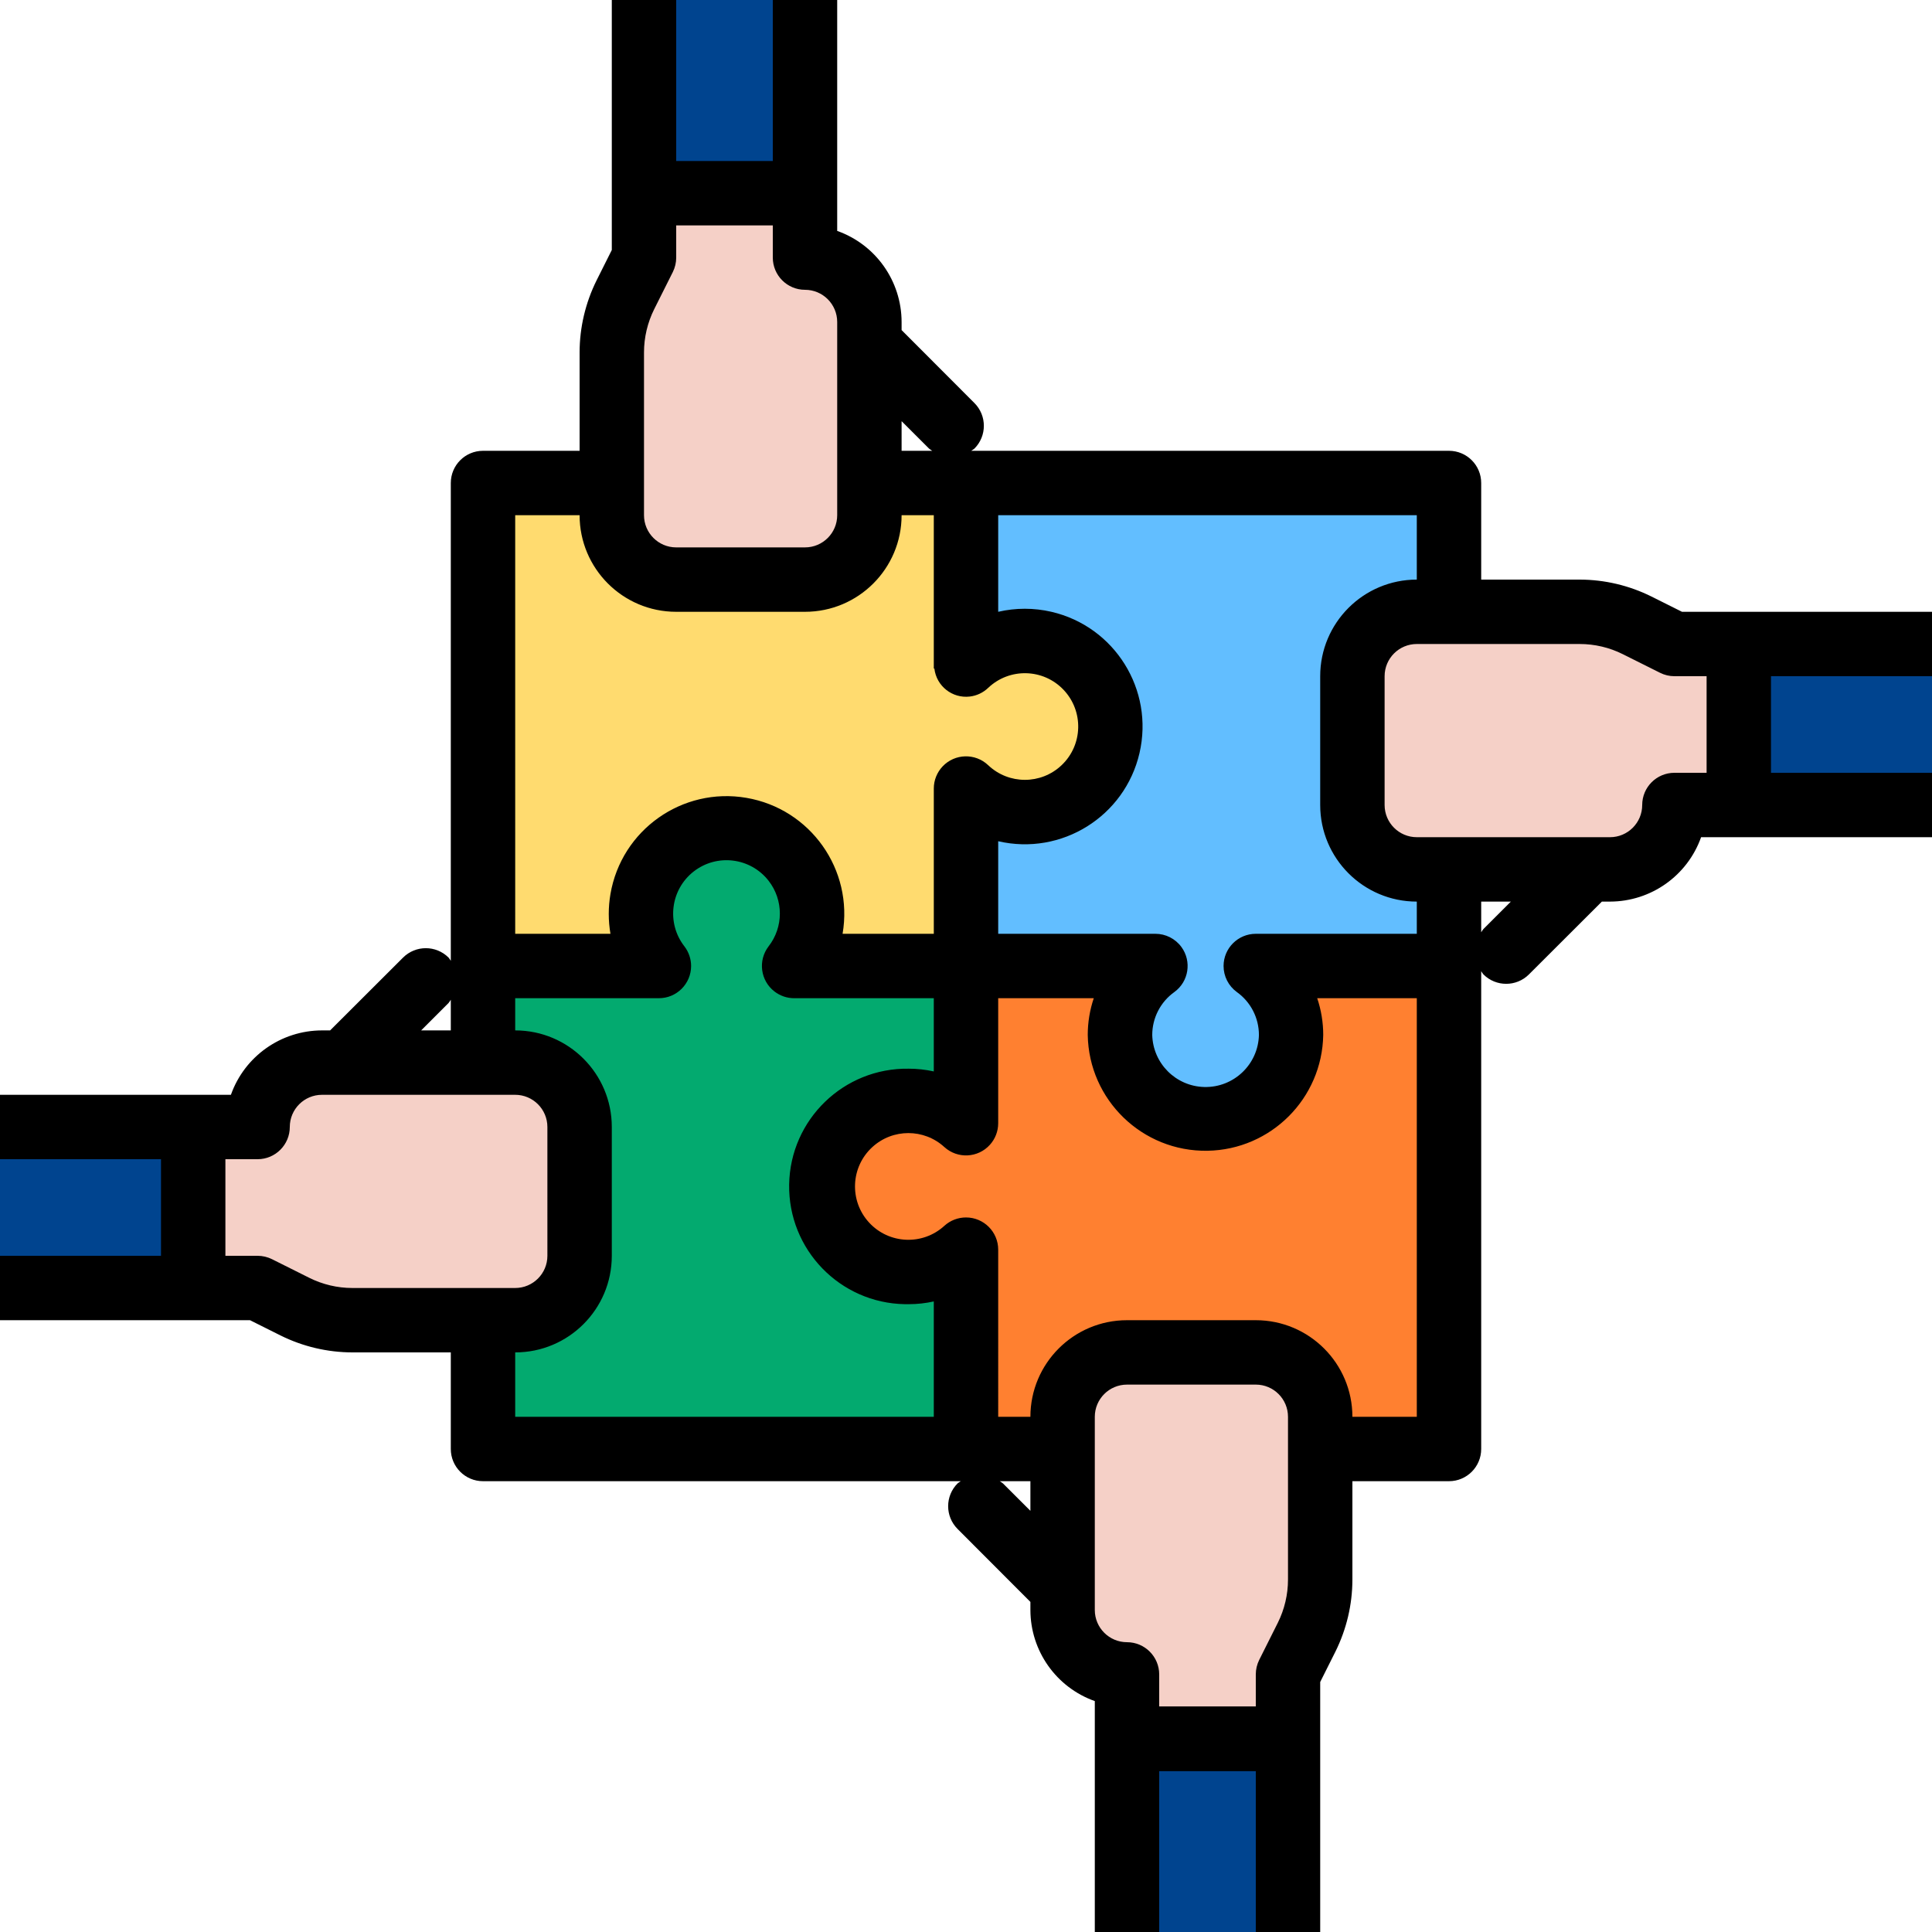 <?xml version="1.0" encoding="iso-8859-1"?>
<!-- Generator: Adobe Illustrator 19.0.0, SVG Export Plug-In . SVG Version: 6.00 Build 0)  -->
<svg version="1.1" id="Capa_1" xmlns="http://www.w3.org/2000/svg" xmlns:xlink="http://www.w3.org/1999/xlink" x="0px" y="0px"
	 viewBox="0 0 512 512" style="enable-background:new 0 0 512 512;" xml:space="preserve">
<g>
	<path style="fill:#F5D0C7;" d="M153.6,298.667V332.8c-0.026,9.412-7.654,17.041-17.067,17.067H93.355
		c-5.274,0.017-10.479-1.212-15.189-3.584l-9.899-4.949H51.2v-42.667h17.067c0.026-9.412,7.654-17.041,17.067-17.067h51.2
		C145.946,281.626,153.574,289.254,153.6,298.667z"/>
	<path style="fill:#F5D0C7;" d="M349.867,384v34.645c0.017,5.274-1.212,10.479-3.584,15.189l-4.949,9.899V460.8h-42.667v-17.067
		c-9.412-0.026-17.041-7.654-17.067-17.067v-51.2c0.026-9.412,7.654-17.041,17.067-17.067H332.8
		c9.412,0.026,17.041,7.654,17.067,17.067V384z"/>
	<path style="fill:#F5D0C7;" d="M460.8,170.667v42.667h-17.067c-0.026,9.412-7.654,17.041-17.067,17.067h-51.2
		c-9.412-0.026-17.041-7.654-17.067-17.067V179.2c0.026-9.412,7.654-17.041,17.067-17.067h43.179
		c5.274-0.017,10.479,1.212,15.189,3.584l9.899,4.949H460.8z"/>
	<path style="fill:#F5D0C7;" d="M230.4,128v8.533c-0.026,9.412-7.654,17.041-17.067,17.067H179.2
		c-9.412-0.026-17.041-7.654-17.067-17.067V93.355c-0.017-5.274,1.212-10.479,3.584-15.189l4.949-9.899V51.2h42.667v17.067
		c9.412,0.026,17.041,7.654,17.067,17.067V128z"/>
</g>
<g>
	<rect x="298.667" y="460.8" style="fill:#00448F;" width="42.667" height="51.2"/>
	<rect x="460.8" y="170.667" style="fill:#00448F;" width="51.2" height="42.667"/>
	<rect x="170.667" style="fill:#00448F;" width="42.667" height="51.2"/>
	<rect y="298.667" style="fill:#00448F;" width="51.2" height="42.667"/>
</g>
<path style="fill:#FF8030;" d="M384,256v128h-34.133v-8.533c-0.026-9.412-7.654-17.041-17.067-17.067h-34.133
	c-9.412,0.026-17.041,7.654-17.067,17.067V384H256v-52.821c-4.139,3.806-9.566,5.905-15.189,5.888
	c-12.51,0.026-22.673-10.095-22.699-22.613c-0.026-12.51,10.095-22.673,22.613-22.699c5.649-0.009,11.102,2.091,15.283,5.888V256
	h50.176c-10.095,7.356-12.322,21.495-4.966,31.59c7.356,10.095,21.495,12.322,31.59,4.966c10.095-7.356,12.322-21.495,4.966-31.59
	c-1.391-1.903-3.072-3.575-4.975-4.966H384z"/>
<path style="fill:#62BEFF;" d="M384,230.4V256h-51.2c10.155,7.356,12.425,21.547,5.077,31.701s-21.547,12.425-31.701,5.077
	c-10.155-7.356-12.425-21.547-5.077-31.701c1.408-1.946,3.123-3.661,5.077-5.077H256v-47.019c9.071,8.619,23.415,8.252,32.026-0.828
	c8.619-9.071,8.252-23.415-0.828-32.026c-8.747-8.303-22.46-8.303-31.206,0V128h128v34.133h-8.533
	c-9.412,0.026-17.041,7.654-17.067,17.067v34.133c0.026,9.412,7.654,17.041,17.067,17.067H384z"/>
<path style="fill:#FFDB6F;" d="M256,176.128c9.071-8.619,23.415-8.252,32.026,0.828c8.619,9.071,8.252,23.415-0.828,32.026
	c-8.747,8.303-22.46,8.303-31.206,0V256h-45.568c3.089-3.908,4.779-8.755,4.779-13.739c0.034-12.51-10.078-22.69-22.588-22.724
	c-12.51-0.034-22.69,10.078-22.724,22.588c-0.017,5.018,1.638,9.899,4.693,13.875H128V128h34.133v8.533
	c0.026,9.412,7.654,17.041,17.067,17.067h34.133c9.412-0.026,17.041-7.654,17.067-17.067V128H256V176.128z"/>
<path style="fill:#03AA6F;" d="M256,331.179V384H128v-34.133h8.533c9.412-0.026,17.041-7.654,17.067-17.067v-34.133
	c-0.026-9.412-7.654-17.041-17.067-17.067H128V256h46.592c-7.612-9.924-5.734-24.141,4.19-31.753
	c9.924-7.612,24.141-5.734,31.753,4.19c3.038,3.968,4.685,8.823,4.676,13.824c0,4.983-1.69,9.83-4.779,13.739H256v41.643
	c-9.276-8.38-23.586-7.654-31.966,1.621c-8.38,9.276-7.654,23.586,1.621,31.966c4.156,3.755,9.549,5.828,15.147,5.837
	C246.434,337.084,251.861,334.985,256,331.179z"/>
<rect x="298.667" y="452.267" width="42.667" height="17.067"/>
<path d="M74.308,353.894c5.931,2.953,12.459,4.497,19.081,4.506h26.078V384c0,4.71,3.823,8.533,8.533,8.533h126.618
	c-0.299,0.179-0.58,0.375-0.853,0.589c-3.328,3.328-3.328,8.738,0,12.066l19.302,19.337v2.142
	c0.017,10.846,6.844,20.514,17.067,24.141V512H307.2v-42.667h25.6V512h17.067v-66.253l4.036-8.055
	c2.944-5.931,4.489-12.459,4.497-19.081v-26.078H384c4.71,0,8.533-3.823,8.533-8.533V257.374c0.179,0.299,0.375,0.58,0.589,0.853
	c3.328,3.328,8.738,3.328,12.066,0l19.328-19.294h2.15c10.846-0.017,20.514-6.844,24.141-17.067H512V204.8h-42.667v-25.6H512
	v-17.067h-66.253l-8.055-4.028c-5.931-2.953-12.459-4.497-19.081-4.506h-26.078V128c0-4.71-3.823-8.533-8.533-8.533H257.382
	c0.299-0.179,0.58-0.375,0.853-0.589c3.328-3.337,3.328-8.73,0-12.066l-19.302-19.337v-2.142
	c-0.017-10.846-6.844-20.514-17.067-24.141V0H204.8v42.667h-25.6V0h-17.067v66.253l-4.036,8.055
	c-2.944,5.931-4.489,12.459-4.497,19.081v26.078H128c-4.71,0-8.533,3.823-8.533,8.533v126.626c-0.179-0.299-0.375-0.58-0.589-0.853
	c-3.337-3.328-8.73-3.328-12.066,0l-19.328,19.294h-2.15c-10.846,0.017-20.514,6.844-24.141,17.067H0V307.2h42.667v25.6H0v17.067
	h66.253L74.308,353.894z M136.533,358.4c14.14,0,25.6-11.46,25.6-25.6v-34.133c0-14.14-11.46-25.6-25.6-25.6v-8.533h38.084
	c4.71,0,8.533-3.823,8.533-8.533c0-1.877-0.623-3.703-1.766-5.197c-4.804-6.161-3.703-15.044,2.449-19.849
	c6.161-4.804,15.044-3.703,19.849,2.449c3.985,5.111,3.985,12.279,0,17.391c-2.867,3.738-2.167,9.097,1.57,11.964
	c1.493,1.152,3.319,1.775,5.197,1.775h37.018v19.405c-2.167-0.478-4.386-0.725-6.613-0.725
	c-17.229-0.282-31.437,13.457-31.718,30.686c-0.282,17.229,13.457,31.437,30.686,31.718c0.341,0.009,0.691,0.009,1.033,0
	c2.227,0,4.446-0.247,6.613-0.725v30.575H136.533V358.4z M265.796,393.122c-0.273-0.213-0.555-0.41-0.853-0.589h8.124v7.851
	L265.796,393.122z M341.333,418.611c0,3.968-0.93,7.885-2.697,11.443l-4.941,9.856c-0.589,1.186-0.896,2.5-0.896,3.823v8.533h-25.6
	v-8.533c0-4.71-3.823-8.533-8.533-8.533s-8.533-3.823-8.533-8.533v-51.2c0-4.71,3.823-8.533,8.533-8.533H332.8
	c4.71,0,8.533,3.823,8.533,8.533V418.611z M375.467,375.467H358.4c0-14.14-11.46-25.6-25.6-25.6h-34.133
	c-14.14,0-25.6,11.46-25.6,25.6h-8.533V331.17c0-4.71-3.823-8.533-8.533-8.533c-2.116,0-4.156,0.785-5.726,2.21
	c-5.76,5.274-14.703,4.881-19.977-0.879c-5.274-5.76-4.881-14.703,0.879-19.977c5.402-4.949,13.696-4.949,19.098,0
	c3.49,3.166,8.892,2.893,12.049-0.597c1.425-1.57,2.21-3.61,2.21-5.726v-33.135h25.327c-1.058,3.14-1.596,6.434-1.596,9.745
	c0.282,17.229,14.49,30.967,31.718,30.686c16.828-0.282,30.404-13.858,30.686-30.686c0-3.311-0.538-6.605-1.596-9.745h26.394
	V375.467z M393.122,246.204c-0.213,0.273-0.41,0.555-0.589,0.853v-8.124h7.859L393.122,246.204z M430.08,173.372l9.865,4.932
	c1.178,0.589,2.475,0.896,3.789,0.896h8.533v25.6h-8.533c-4.71,0-8.533,3.823-8.533,8.533s-3.823,8.533-8.533,8.533h-51.2
	c-4.71,0-8.533-3.823-8.533-8.533V179.2c0-4.71,3.823-8.533,8.533-8.533h43.145C422.596,170.667,426.522,171.588,430.08,173.372z
	 M375.467,153.6c-14.14,0-25.6,11.46-25.6,25.6v34.133c0,14.14,11.46,25.6,25.6,25.6v8.533H332.8c-4.71,0-8.533,3.814-8.542,8.525
	c0,2.731,1.297,5.291,3.507,6.903c3.678,2.62,5.862,6.861,5.862,11.383c-0.188,7.808-6.673,13.978-14.481,13.79
	c-7.535-0.188-13.602-6.255-13.79-13.79c0-4.523,2.193-8.764,5.871-11.383c3.806-2.773,4.642-8.115,1.869-11.921
	c-1.613-2.21-4.19-3.516-6.929-3.507h-41.634v-24.533c16.794,3.891,33.553-6.562,37.444-23.356
	c3.891-16.794-6.562-33.553-23.347-37.444c-4.634-1.075-9.463-1.075-14.097,0v-25.6h110.933V153.6z M246.204,118.878
	c0.273,0.213,0.555,0.41,0.853,0.589h-8.124v-7.851L246.204,118.878z M170.667,93.389c0-3.968,0.93-7.885,2.697-11.443l4.941-9.856
	c0.589-1.186,0.896-2.5,0.896-3.823v-8.533h25.6v8.533c0,4.71,3.823,8.533,8.533,8.533s8.533,3.823,8.533,8.533v51.2
	c0,4.71-3.823,8.533-8.533,8.533H179.2c-4.71,0-8.533-3.823-8.533-8.533V93.389z M136.533,136.533H153.6
	c0,14.14,11.46,25.6,25.6,25.6h34.133c14.14,0,25.6-11.46,25.6-25.6h8.533v40.644h0.154c0.546,4.642,4.745,7.962,9.387,7.415
	c1.826-0.213,3.541-1.024,4.864-2.295c5.658-5.376,14.601-5.154,19.977,0.503c5.376,5.658,5.154,14.601-0.503,19.977
	c-5.453,5.188-14.02,5.188-19.473,0c-3.422-3.243-8.823-3.098-12.066,0.324c-1.493,1.579-2.338,3.669-2.338,5.845v38.519h-24.175
	c2.91-16.99-8.499-33.118-25.489-36.028c-16.99-2.91-33.118,8.499-36.028,25.489c-0.597,3.49-0.597,7.049,0,10.539h-25.242V136.533z
	 M118.878,265.796c0.213-0.273,0.41-0.555,0.589-0.853v8.124h-7.859L118.878,265.796z M59.733,307.2h8.533
	c4.71,0,8.533-3.823,8.533-8.533s3.823-8.533,8.533-8.533h51.2c4.71,0,8.533,3.823,8.533,8.533V332.8
	c0,4.71-3.823,8.533-8.533,8.533H93.389c-3.977,0-7.893-0.93-11.443-2.705l-9.865-4.932c-1.186-0.589-2.492-0.896-3.814-0.896
	h-8.533V307.2z"/>
<g>
</g>
<g>
</g>
<g>
</g>
<g>
</g>
<g>
</g>
<g>
</g>
<g>
</g>
<g>
</g>
<g>
</g>
<g>
</g>
<g>
</g>
<g>
</g>
<g>
</g>
<g>
</g>
<g>
</g>
</svg>

